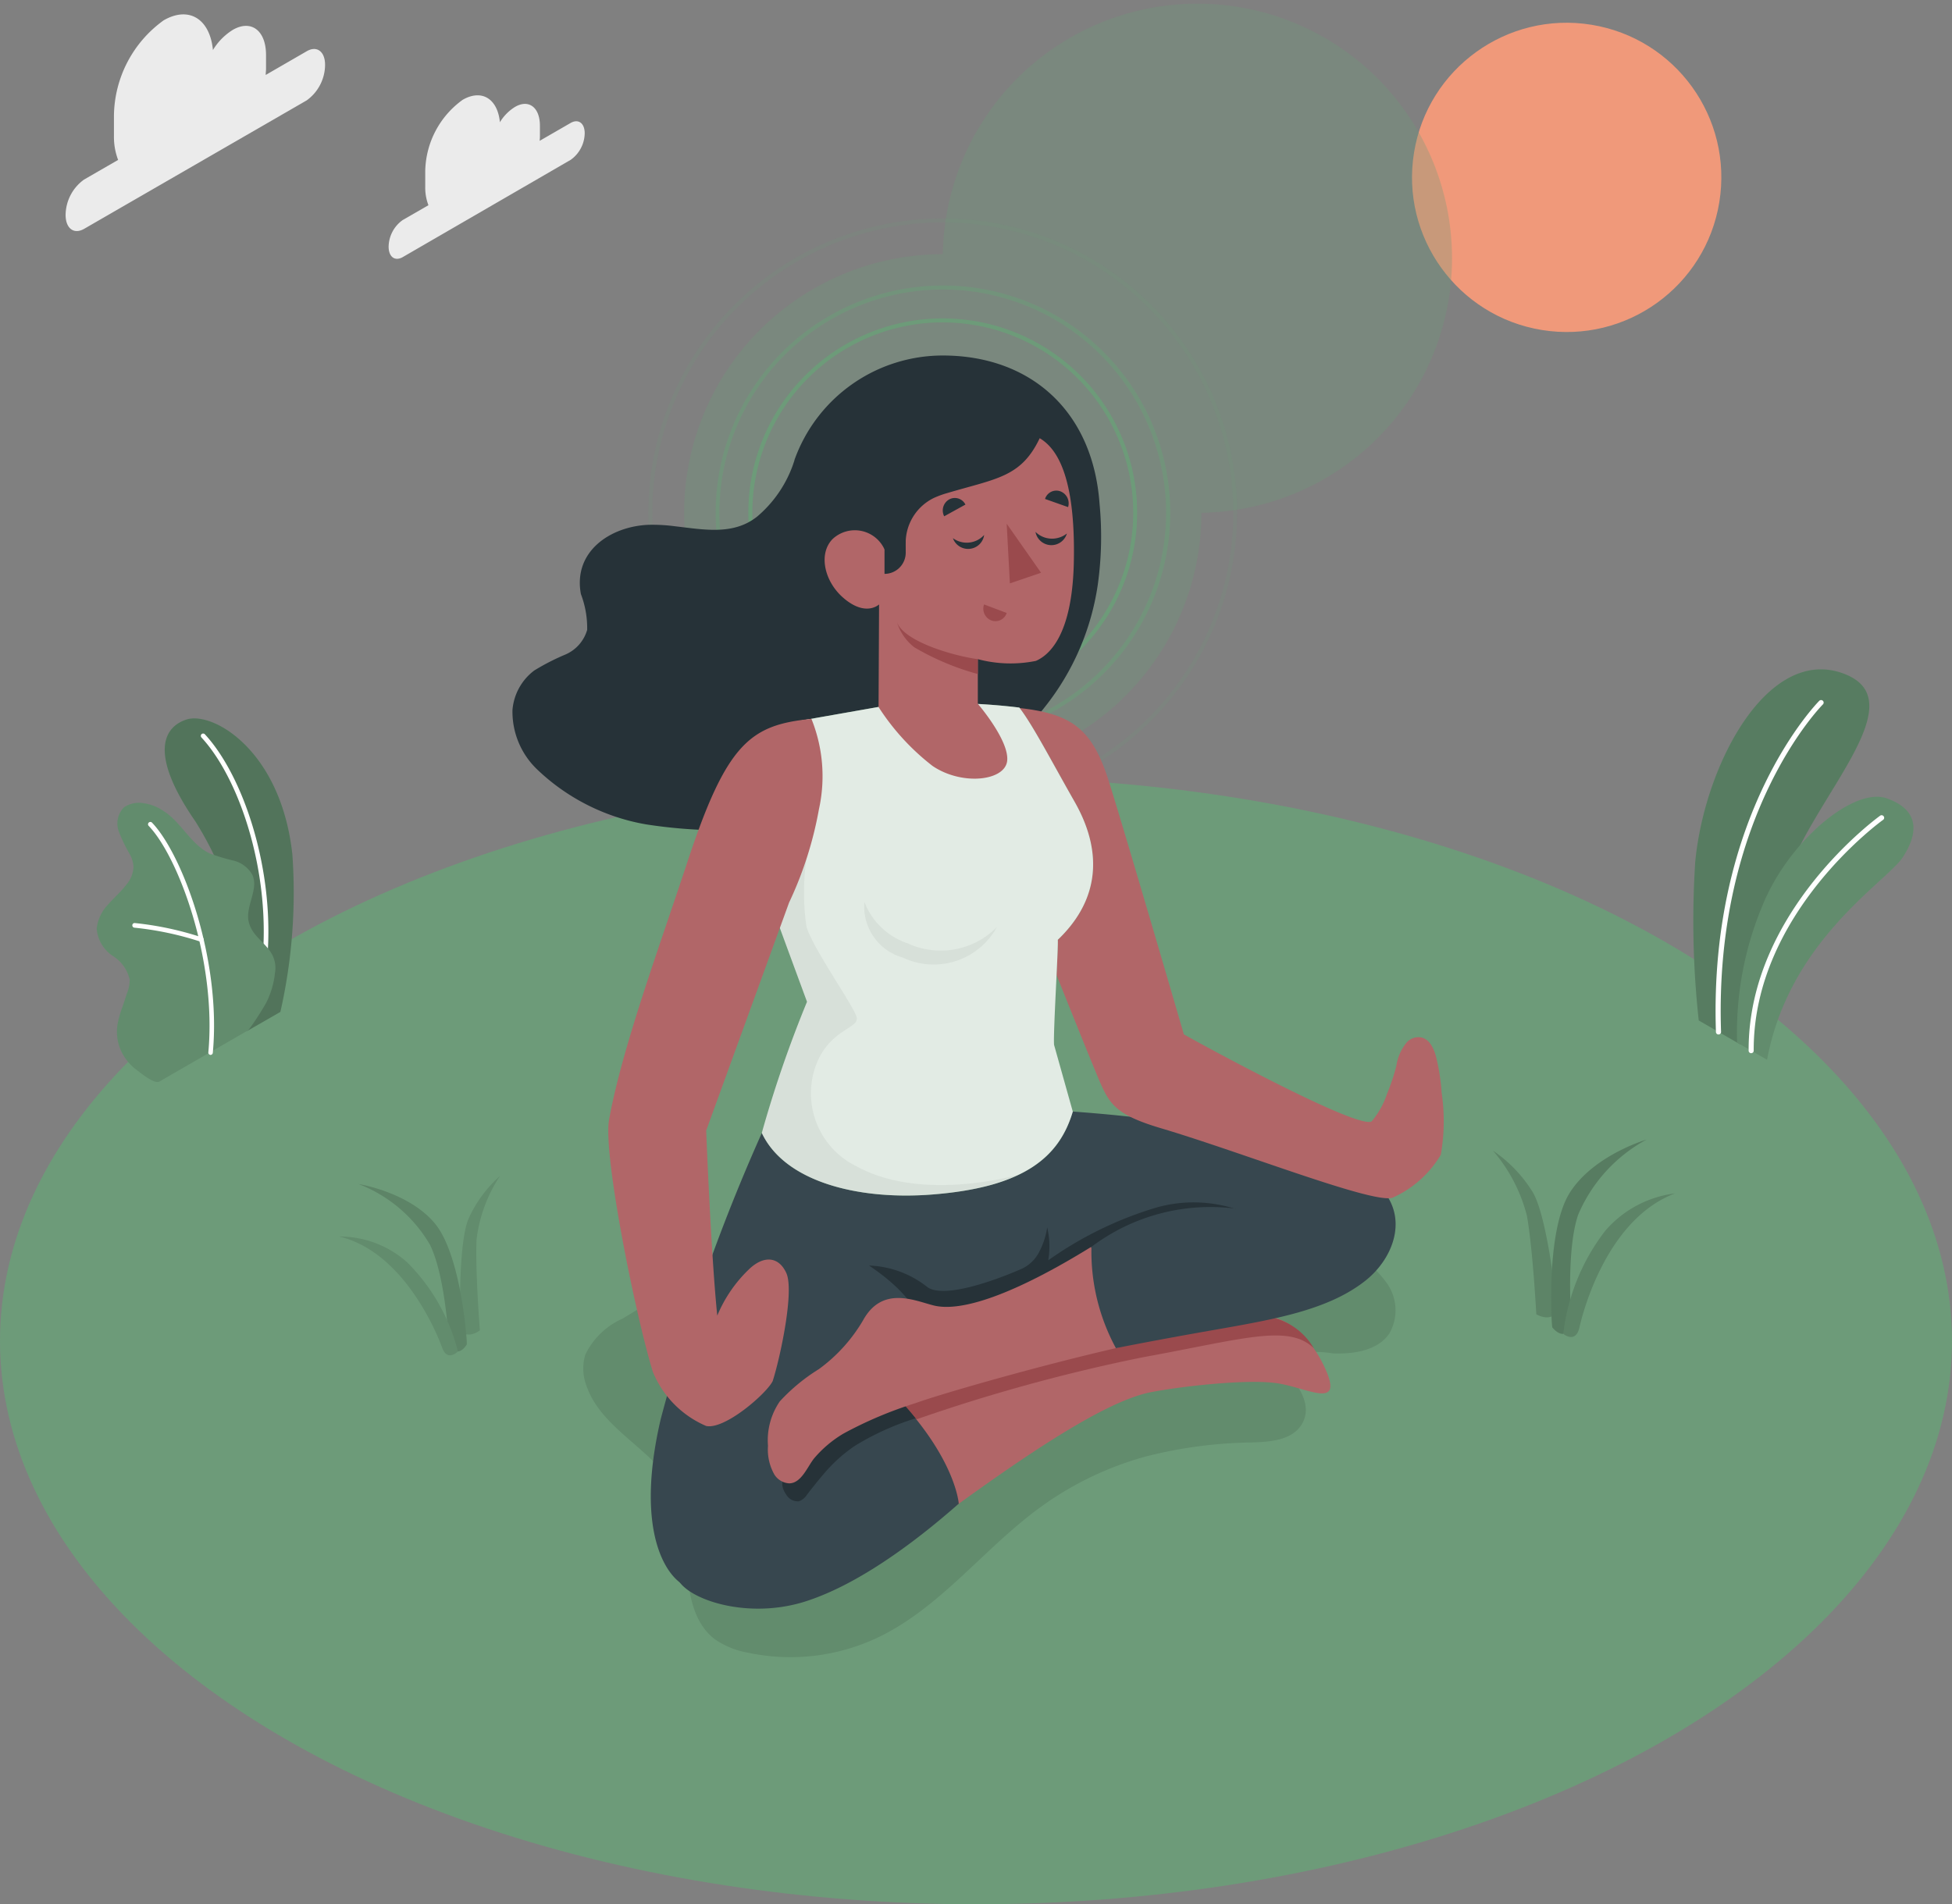 <svg id="Mindfulness-amico" xmlns="http://www.w3.org/2000/svg" width="121.729" height="118.776" viewBox="0 0 121.729 118.776">
  <rect x="0" y="0" width="121.729" height="118.776" fill="#808080" stroke="none"/>
  <g id="freepik--Floor--inject-16" transform="translate(0 48.493)">
    <ellipse id="freepik--floor--inject-16-2" data-name="freepik--floor--inject-16" cx="60.864" cy="35.141" rx="60.864" ry="35.141" fill="#6d9b79"/>
  </g>
  <g id="freepik--Shadow--inject-16" transform="translate(36.372 73.374)">
    <path id="freepik--shadow--inject-16-2" data-name="freepik--shadow--inject-16" d="M168.12,317.892a4.679,4.679,0,0,0-2.3,2.238,3.038,3.038,0,0,0,.082,1.963c.984,2.828,4.511,4.067,5.708,6.81a13.01,13.01,0,0,1,.584,4.674c.07,1.572.427,3.313,1.68,4.283a5.147,5.147,0,0,0,2.071.853,12.728,12.728,0,0,0,8.01-.891c3.958-1.843,6.672-5.568,10.2-8.145a20.294,20.294,0,0,1,6.681-3.214,28.152,28.152,0,0,1,6.521-.859c1.169-.032,2.536-.134,3.141-1.128.847-1.394-.584-3.041-1.852-4.052a7.448,7.448,0,0,1,3.8-.374c1.285.047,2.767-.164,3.506-1.227a2.905,2.905,0,0,0-.108-3.1,6.968,6.968,0,0,0-2.436-2.147c-7.382-4.458-16.48-4.823-25.095-4.473a23.83,23.83,0,0,0-6.135.824C176.931,311.588,172.794,315.14,168.12,317.892Z" transform="translate(-165.693 -309.007)" opacity="0.1"/>
  </g>
  <g id="freepik--Clouds--inject-16" transform="translate(4.099 0.898)">
    <g id="freepik--clouds--inject-16-2" data-name="freepik--clouds--inject-16" transform="translate(0)">
      <path id="Path_1307" data-name="Path 1307" d="M70.254,63.218,67.691,64.7c0-.131.02-.263.02-.391v-.856c0-1.525-.926-2.226-2.071-1.566A3.8,3.8,0,0,0,64.4,63.145c-.187-1.934-1.49-2.764-3.073-1.852a7.432,7.432,0,0,0-3.1,5.922V68.5a4.043,4.043,0,0,0,.26,1.5l-2.127,1.227a2.757,2.757,0,0,0-1.148,2.2c0,.847.514,1.233,1.148.876l13.885-8.016a2.752,2.752,0,0,0,1.148-2.2C71.4,63.242,70.887,62.853,70.254,63.218Z" transform="translate(-55.22 -60.923)" fill="#ebebeb"/>
      <path id="Path_1308" data-name="Path 1308" d="M135.493,79.931l-1.934,1.116a2.486,2.486,0,0,0,.018-.292v-.649c0-1.151-.7-1.68-1.563-1.169a2.843,2.843,0,0,0-.932.949c-.143-1.461-1.125-2.086-2.32-1.4a5.6,5.6,0,0,0-2.337,4.467v.97a3.059,3.059,0,0,0,.2,1.139l-1.607.926a2.08,2.08,0,0,0-.876,1.656c0,.64.389.932.876.657l10.476-6.068a2.08,2.08,0,0,0,.876-1.659C136.369,79.948,135.98,79.653,135.493,79.931Z" transform="translate(-104.006 -73.16)" fill="#ebebeb"/>
    </g>
  </g>
  <g id="freepik--Sun--inject-16" transform="translate(86.635)">
    <circle id="freepik--sun--inject-16-2" data-name="freepik--sun--inject-16" cx="9.644" cy="9.644" r="9.644" transform="translate(0 19.038) rotate(-80.78)" fill="#f0997a"/>
  </g>
  <g id="freepik--Plants--inject-16" transform="translate(6.028 41.751)">
    <g id="freepik--plants--inject-16-2" data-name="freepik--plants--inject-16" transform="translate(0 3.054)">
      <path id="Path_1309" data-name="Path 1309" d="M81.481,230.726l2.086-1.2a33.662,33.662,0,0,0,.748-9.807c-.7-6.526-4.993-8.983-6.629-8.422s-2.106,2.463.584,6.351A21.508,21.508,0,0,1,81.481,230.726Z" transform="translate(-72.11 -211.215)" fill="#6d9b79"/>
      <path id="Path_1310" data-name="Path 1310" d="M81.481,230.726l2.086-1.2a33.662,33.662,0,0,0,.748-9.807c-.7-6.526-4.993-8.983-6.629-8.422s-2.106,2.463.584,6.351A21.508,21.508,0,0,1,81.481,230.726Z" transform="translate(-72.11 -211.215)" opacity="0.25"/>
      <path id="Path_1311" data-name="Path 1311" d="M87.764,230.449h-.02a.143.143,0,0,1-.114-.169c1.142-6.024-.961-12.79-3.567-15.606a.146.146,0,1,1,.213-.2c2.653,2.863,4.8,9.749,3.637,15.851A.146.146,0,0,1,87.764,230.449Z" transform="translate(-77.528 -213.48)" fill="#fff"/>
      <path id="Path_1312" data-name="Path 1312" d="M65.728,246.634c-.33.169-1.207-.584-1.461-.765a3.082,3.082,0,0,1-.949-1.215,2.863,2.863,0,0,1-.167-1.732,6.548,6.548,0,0,1,.263-.906c.1-.292.2-.584.292-.876a2.282,2.282,0,0,0,.175-.876,2.368,2.368,0,0,0-1.037-1.461,2.233,2.233,0,0,1-1.02-1.729,2.589,2.589,0,0,1,.722-1.5c.371-.426.806-.795,1.145-1.247a1.791,1.791,0,0,0,.427-1.119,1.867,1.867,0,0,0-.21-.722,9.774,9.774,0,0,1-.707-1.461,1.437,1.437,0,0,1,.324-1.5,1.674,1.674,0,0,1,1.274-.248,2.842,2.842,0,0,1,1.166.459c1.131.7,1.724,2.112,2.921,2.67a12.043,12.043,0,0,0,1.461.441,1.852,1.852,0,0,1,1.189.9c.406.929-.491,2-.219,2.974.237.876,1.046,1.23,1.461,2.016a1.808,1.808,0,0,1,.161,1.122,5.329,5.329,0,0,1-.546,1.855,16.73,16.73,0,0,1-1.113,1.712Z" transform="translate(-61.822 -223.974)" fill="#6d9b79"/>
      <path id="Path_1313" data-name="Path 1313" d="M65.728,246.634c-.33.169-1.207-.584-1.461-.765a3.082,3.082,0,0,1-.949-1.215,2.863,2.863,0,0,1-.167-1.732,6.548,6.548,0,0,1,.263-.906c.1-.292.2-.584.292-.876a2.282,2.282,0,0,0,.175-.876,2.368,2.368,0,0,0-1.037-1.461,2.233,2.233,0,0,1-1.02-1.729,2.589,2.589,0,0,1,.722-1.5c.371-.426.806-.795,1.145-1.247a1.791,1.791,0,0,0,.427-1.119,1.867,1.867,0,0,0-.21-.722,9.774,9.774,0,0,1-.707-1.461,1.437,1.437,0,0,1,.324-1.5,1.674,1.674,0,0,1,1.274-.248,2.842,2.842,0,0,1,1.166.459c1.131.7,1.724,2.112,2.921,2.67a12.043,12.043,0,0,0,1.461.441,1.852,1.852,0,0,1,1.189.9c.406.929-.491,2-.219,2.974.237.876,1.046,1.23,1.461,2.016a1.808,1.808,0,0,1,.161,1.122,5.329,5.329,0,0,1-.546,1.855,16.73,16.73,0,0,1-1.113,1.712Z" transform="translate(-61.822 -223.974)" opacity="0.1"/>
      <path id="Path_1314" data-name="Path 1314" d="M76.674,247.858h0a.146.146,0,0,1-.134-.158c.529-5.726-1.855-12.2-3.731-14.14a.146.146,0,0,1,.21-.2c1.911,1.978,4.344,8.56,3.8,14.367A.146.146,0,0,1,76.674,247.858Z" transform="translate(-69.576 -226.864)" fill="#fff"/>
      <path id="Path_1315" data-name="Path 1315" d="M73.741,256.083H73.7a19.575,19.575,0,0,0-4.131-.876.143.143,0,0,1-.131-.158.14.14,0,0,1,.158-.131,19.778,19.778,0,0,1,4.2.9.143.143,0,0,1,.085.184A.146.146,0,0,1,73.741,256.083Z" transform="translate(-67.213 -242.149)" fill="#fff"/>
    </g>
    <g id="freepik--plants--inject-16-3" data-name="freepik--plants--inject-16" transform="translate(99.547 0)">
      <path id="Path_1316" data-name="Path 1316" d="M405.55,224.169l-2.615-1.51a56.9,56.9,0,0,1-.216-9.933c.6-6.1,4.537-13.438,9.232-11.709s-2.153,7.932-3.678,13.1S405.55,224.169,405.55,224.169Z" transform="translate(-402.574 -200.76)" fill="#6d9b79"/>
      <path id="Path_1317" data-name="Path 1317" d="M405.55,224.169l-2.615-1.51a56.9,56.9,0,0,1-.216-9.933c.6-6.1,4.537-13.438,9.232-11.709s-2.153,7.932-3.678,13.1S405.55,224.169,405.55,224.169Z" transform="translate(-402.574 -200.76)" opacity="0.2"/>
      <path id="Path_1318" data-name="Path 1318" d="M407.592,228.171h0a.158.158,0,0,0,.152-.164c-.459-13.544,6.284-20.356,6.351-20.424a.158.158,0,0,0,0-.225.161.161,0,0,0-.225,0c-.067.067-6.909,6.979-6.445,20.66a.158.158,0,0,0,.167.152Z" transform="translate(-405.992 -205.398)" fill="#fff"/>
      <path id="Path_1319" data-name="Path 1319" d="M413.819,244.364l-1.867-1.075a20.551,20.551,0,0,1,1.569-8.513c1.639-4.064,5.708-7.435,7.756-6.719s2,2.162,1,3.684S415.212,236.885,413.819,244.364Z" transform="translate(-409.198 -220.014)" fill="#6d9b79"/>
      <path id="Path_1320" data-name="Path 1320" d="M413.819,244.364l-1.867-1.075a20.551,20.551,0,0,1,1.569-8.513c1.639-4.064,5.708-7.435,7.756-6.719s2,2.162,1,3.684S415.212,236.885,413.819,244.364Z" transform="translate(-409.198 -220.014)" opacity="0.1"/>
      <path id="Path_1321" data-name="Path 1321" d="M414.617,246.741h0a.158.158,0,0,0,.158-.158c-.038-8.563,8-14.353,8.086-14.408a.161.161,0,0,0-.184-.26c-.082.058-8.256,5.942-8.218,14.668A.158.158,0,0,0,414.617,246.741Z" transform="translate(-410.987 -222.801)" fill="#fff"/>
    </g>
    <g id="freepik--Grass--inject-16" transform="translate(15.123 31.598)">
      <path id="Path_1322" data-name="Path 1322" d="M139.4,318.549s-.181-5.375.523-6.985a7.888,7.888,0,0,1,1.951-2.644,9.139,9.139,0,0,0-1.461,3.964c-.088,1.943.207,5.665.207,5.665S139.89,319.142,139.4,318.549Z" transform="translate(-131.845 -308.92)" fill="#6d9b79"/>
      <path id="Path_1323" data-name="Path 1323" d="M139.4,318.549s-.181-5.375.523-6.985a7.888,7.888,0,0,1,1.951-2.644,9.139,9.139,0,0,0-1.461,3.964c-.088,1.943.207,5.665.207,5.665S139.89,319.142,139.4,318.549Z" transform="translate(-131.845 -308.92)" opacity="0.1"/>
      <path id="Path_1324" data-name="Path 1324" d="M123.912,321.084s.292.018.567-.441c.035-.178-.353-5.551-1.978-7.528s-4.771-2.474-4.771-2.474a8.823,8.823,0,0,1,4.452,3.783c1.017,2.063,1.2,6.427,1.2,6.427Z" transform="translate(-116.521 -310.138)" fill="#6d9b79"/>
      <path id="Path_1325" data-name="Path 1325" d="M123.912,321.084s.292.018.567-.441c.035-.178-.353-5.551-1.978-7.528s-4.771-2.474-4.771-2.474a8.823,8.823,0,0,1,4.452,3.783c1.017,2.063,1.2,6.427,1.2,6.427Z" transform="translate(-116.521 -310.138)" opacity="0.15"/>
      <path id="Path_1326" data-name="Path 1326" d="M120.017,328.794s-2.045-5.91-6.427-6.947a6.324,6.324,0,0,1,4.23,1.6,11.978,11.978,0,0,1,3.173,5.574C120.981,329.017,120.356,329.683,120.017,328.794Z" transform="translate(-113.59 -318.07)" fill="#6d9b79"/>
      <path id="Path_1327" data-name="Path 1327" d="M120.017,328.794s-2.045-5.91-6.427-6.947a6.324,6.324,0,0,1,4.23,1.6,11.978,11.978,0,0,1,3.173,5.574C120.981,329.017,120.356,329.683,120.017,328.794Z" transform="translate(-113.59 -318.07)" opacity="0.1"/>
    </g>
    <g id="freepik--grass--inject-16-2" data-name="freepik--grass--inject-16" transform="translate(87.077 29.328)">
      <path id="Path_1328" data-name="Path 1328" d="M363.9,313.542s-.558-5.819-1.54-7.455a8.583,8.583,0,0,0-2.474-2.577,10.005,10.005,0,0,1,2.121,4.07c.368,2.08.584,6.135.584,6.135S363.457,314.252,363.9,313.542Z" transform="translate(-359.89 -302.821)" fill="#6d9b79"/>
      <path id="Path_1329" data-name="Path 1329" d="M363.9,313.542s-.558-5.819-1.54-7.455a8.583,8.583,0,0,0-2.474-2.577,10.005,10.005,0,0,1,2.121,4.07c.368,2.08.584,6.135.584,6.135S363.457,314.252,363.9,313.542Z" transform="translate(-359.89 -302.821)" opacity="0.15"/>
      <path id="Path_1330" data-name="Path 1330" d="M373.045,313.268s-.292.058-.672-.4c-.064-.184-.4-6.027,1.078-8.387s4.8-3.333,4.8-3.333a9.588,9.588,0,0,0-4.271,4.7c-.806,2.366-.394,7.108-.394,7.108Z" transform="translate(-368.672 -301.15)" fill="#6d9b79"/>
      <path id="Path_1331" data-name="Path 1331" d="M373.045,313.268s-.292.058-.672-.4c-.064-.184-.4-6.027,1.078-8.387s4.8-3.333,4.8-3.333a9.588,9.588,0,0,0-4.271,4.7c-.806,2.366-.394,7.108-.394,7.108Z" transform="translate(-368.672 -301.15)" opacity="0.2"/>
      <path id="Path_1332" data-name="Path 1332" d="M375.9,321.027s1.37-6.655,5.968-8.387a6.864,6.864,0,0,0-4.335,2.311,12.886,12.886,0,0,0-2.629,6.45C374.888,321.4,375.656,322.032,375.9,321.027Z" transform="translate(-370.515 -309.283)" fill="#6d9b79"/>
      <path id="Path_1333" data-name="Path 1333" d="M375.9,321.027s1.37-6.655,5.968-8.387a6.864,6.864,0,0,0-4.335,2.311,12.886,12.886,0,0,0-2.629,6.45C374.888,321.4,375.656,322.032,375.9,321.027Z" transform="translate(-370.515 -309.283)" opacity="0.15"/>
    </g>
  </g>
  <g id="freepik--Character--inject-16" transform="translate(31.948 13.626)">
    <g id="freepik--character--inject-16-2" data-name="freepik--character--inject-16">
      <g id="freepik--Sence--inject-16" transform="translate(8.484)">
        <path id="Path_1334" data-name="Path 1334" d="M213.057,150.078a12.124,12.124,0,1,1,12.121-12.122A12.124,12.124,0,0,1,213.057,150.078Zm0-24a11.875,11.875,0,1,0,11.875,11.875A11.875,11.875,0,0,0,213.057,126.081Z" transform="translate(-194.696 -119.596)" fill="#6d9b79"/>
        <g id="Group_410" data-name="Group 410" opacity="0.15">
          <path id="Path_1335" data-name="Path 1335" d="M197.951,141.206a18.358,18.358,0,1,1,18.355-18.356A18.359,18.359,0,0,1,197.951,141.206Zm0-36.468a18.113,18.113,0,1,0,18.113,18.113,18.113,18.113,0,0,0-18.113-18.113Z" transform="translate(-179.59 -104.49)" fill="#6d9b79"/>
        </g>
        <g id="Group_411" data-name="Group 411" transform="translate(2.232 2.229)" opacity="0.3">
          <path id="Path_1336" data-name="Path 1336" d="M203.359,144.378a16.129,16.129,0,1,1,16.129-16.128A16.129,16.129,0,0,1,203.359,144.378Zm0-32.01a15.879,15.879,0,1,1,0,.009Z" transform="translate(-187.23 -112.12)" fill="#6d9b79"/>
        </g>
        <g id="Group_412" data-name="Group 412" transform="translate(4.198 4.183)" opacity="0.6">
          <path id="Path_1337" data-name="Path 1337" d="M208.123,147.159a14.175,14.175,0,1,1,14.186-14.172A14.175,14.175,0,0,1,208.123,147.159Zm0-28.1a13.929,13.929,0,1,0,13.926,13.928A13.93,13.93,0,0,0,208.123,119.058Z" transform="translate(-193.96 -118.81)" fill="#6d9b79"/>
        </g>
      </g>
      <path id="Path_1338" data-name="Path 1338" d="M187.169,142.979c-.421-5.814-4.353-9.229-9.775-9.229a9.824,9.824,0,0,0-9.252,6.522h0v.026c-.032.088-.061.178-.091.269a7.563,7.563,0,0,1-2.214,3.214c-1.484,1.2-3.336.827-5.127.622a10.657,10.657,0,0,0-1.656-.093c-2.375.091-4.727,1.653-4.227,4.321a5.962,5.962,0,0,1,.391,2.232,2.4,2.4,0,0,1-1.388,1.551,14.245,14.245,0,0,0-1.914.984,3.433,3.433,0,0,0-1.356,2.454,4.981,4.981,0,0,0,1.522,3.7,13.035,13.035,0,0,0,6.816,3.444,31.29,31.29,0,0,0,8.665.129,28.251,28.251,0,0,0,3.24-.494c4.867-1.04,10.724-4.029,12.968-6.973a15.925,15.925,0,0,0,3.29-7.619,21.618,21.618,0,0,0,.108-5.057Z" transform="translate(-150.549 -125.202)" fill="#263238"/>
      <path id="Path_1339" data-name="Path 1339" d="M187.756,294.34a116.952,116.952,0,0,0-7.029,19.439c-1.446,6.22-.053,9.188,1.169,10.155,1.922,1.51,6.6,2.469,10.254-5.305,1.142-2.431,5.443-9.933,5.443-9.933a22.8,22.8,0,0,0,4.28-2.007s10.619.31,15.776-.748,8.326-6.868,6.106-7.844c-3.617-1.6-9.495-3.009-18.054-3.564Z" transform="translate(-171.475 -238.877)" fill="#37474f"/>
      <path id="Path_1340" data-name="Path 1340" d="M244.566,314.974a23.094,23.094,0,0,0-6.7,3.278,5.191,5.191,0,0,0-.064-2.06,4.674,4.674,0,0,1-.485,1.507,2.3,2.3,0,0,1-1.224,1.134s-4.446,1.987-5.749,1.1a6.2,6.2,0,0,0-3.652-1.355c1.11.748,4.33,3.053,3.187,5.726l.7-1.227a22.794,22.794,0,0,0,4.28-2.007s5.936.172,11.087-.181L249.7,315.1A8.527,8.527,0,0,0,244.566,314.974Z" transform="translate(-204.446 -253.268)" fill="#263238"/>
      <path id="Path_1341" data-name="Path 1341" d="M238.277,339.924c1.791-.5,3.26-.993,3.847-2.063a2.958,2.958,0,0,1,4.2-1.169c2.545,1.169,5.393.389,7.406.316s3.415,1.709,4.122,3.246c1.189,2.591-.952,1.32-2.831.984s-6.3.193-8.06.543c-2.883.584-7.87,3.964-13.178,7.853,0,0-2.869-6.357-3.231-7.482C230.553,342.142,236.492,340.424,238.277,339.924Z" transform="translate(-207.179 -268.563)" fill="#b16668"/>
      <path id="Path_1342" data-name="Path 1342" d="M257.165,339.016a4.11,4.11,0,0,0-3.427-2.03c-2.013.073-4.861.876-7.406-.315a2.974,2.974,0,0,0-4.2,1.169c-.584,1.058-2.045,1.566-3.847,2.063s-7.727,2.217-7.727,2.217c.114.351.231.646.7,1.738a108.134,108.134,0,0,1,15.261-4.277C252.739,338.452,255.591,337.485,257.165,339.016Z" transform="translate(-207.186 -268.552)" fill="#9a4a4d"/>
      <path id="Path_1343" data-name="Path 1343" d="M186.169,368.593c.876,1.207,4.414,2.293,7.835,1.207,3.8-1.207,7.739-4.49,9.573-6.1,0,0-.158-2.577-3.506-6.266a60.41,60.41,0,0,0-5.843,2.588c-2.469,4.592-5.925,3.4-6.865,5.025C185.8,367.757,186.169,368.593,186.169,368.593Z" transform="translate(-175.736 -283.536)" fill="#37474f"/>
      <path id="Path_1344" data-name="Path 1344" d="M210.743,361.839a9.556,9.556,0,0,1,1.937-1.753,16.6,16.6,0,0,1,3.8-1.724q-.371-.465-.809-.952-2.045.78-4.052,1.718a7.512,7.512,0,0,0-1.9.993,6.035,6.035,0,0,0-1.3,1.566,1.484,1.484,0,0,0-.254.821,1.239,1.239,0,0,0,.242.6.833.833,0,0,0,.795.429,1.02,1.02,0,0,0,.511-.421C210.041,362.692,210.386,362.257,210.743,361.839Z" transform="translate(-191.33 -283.522)" fill="#263238"/>
      <path id="Path_1345" data-name="Path 1345" d="M225.28,324.07c-4.785,2.956-8.1,4.09-9.831,3.649-1.169-.292-3.181-1.245-4.382.911a10.056,10.056,0,0,1-2.764,3.062,11.557,11.557,0,0,0-2.439,2.013,4.287,4.287,0,0,0-.736,2.772,3.149,3.149,0,0,0,.4,1.794,1.169,1.169,0,0,0,.92.546c.765,0,1.151-1.063,1.56-1.563a7.219,7.219,0,0,1,1.826-1.54,24.913,24.913,0,0,1,4.493-1.9c1.61-.584,7.71-2.337,12.688-3.474Z" transform="translate(-189.183 -259.922)" fill="#b16668"/>
      <path id="Path_1346" data-name="Path 1346" d="M288.049,304.84c6.553,1.3,5.726,5.679,3.214,7.7-2.3,1.841-5.647,2.428-9.454,3.094s-6.135,1.139-6.135,1.139a12.617,12.617,0,0,1-1.525-6.319,12.305,12.305,0,0,1,9.211-2.352Z" transform="translate(-238.032 -246.31)" fill="#37474f"/>
      <path id="Path_1347" data-name="Path 1347" d="M258.71,209c3.336.371,4.6,1.306,5.656,4.744,1.169,3.745,4.625,15.615,4.625,15.615,1.169.666,10.871,5.951,11.712,5.425a5.18,5.18,0,0,0,.955-1.706,13.5,13.5,0,0,0,.584-1.753,2.938,2.938,0,0,1,.678-1.5,1.025,1.025,0,0,1,.733-.292c.6.029.891.619,1.046,1.151a12.448,12.448,0,0,1,.365,2.3,12.08,12.08,0,0,1-.05,3.885,6.642,6.642,0,0,1-3.024,2.685c-1.271.362-9.349-2.831-14.42-4.338-2.758-.821-3.184-1.461-3.8-2.857-.8-1.849-4.8-11.919-4.8-11.919Z" transform="translate(-227.112 -178.468)" fill="#b16668"/>
      <path id="Path_1348" data-name="Path 1348" d="M222.027,229.409l1.169,4.166c-.821,2.761-2.942,4.753-8.922,5.183-4.56.327-9.056-.836-10.473-3.853a73.993,73.993,0,0,1,2.819-8.18s-2.156-5.843-2.156-5.878c.584-.424,1.613-3,2.045-6.135a10.827,10.827,0,0,0-.666-5.454l5.259-.926,6.214-.181c1.487.082,2.545.225,2.545.225.847,1.1,1.972,3.281,3.43,5.843.853,1.5,2.588,5.18-1.031,8.641C222.3,223.35,221.971,228.617,222.027,229.409Z" transform="translate(-188.243 -177.867)" fill="#6d9b79"/>
      <g id="Group_413" data-name="Group 413" transform="translate(15.557 30.283)" opacity="0.8">
        <path id="Path_1349" data-name="Path 1349" d="M222.027,229.409l1.169,4.166c-.821,2.761-2.942,4.753-8.922,5.183-4.56.327-9.056-.836-10.473-3.853a73.993,73.993,0,0,1,2.819-8.18s-2.156-5.843-2.156-5.878c.584-.424,1.613-3,2.045-6.135a10.827,10.827,0,0,0-.666-5.454l5.259-.926,6.214-.181c1.487.082,2.545.225,2.545.225.847,1.1,1.972,3.281,3.43,5.843.853,1.5,2.588,5.18-1.031,8.641C222.3,223.35,221.971,228.617,222.027,229.409Z" transform="translate(-203.8 -208.15)" fill="#fff"/>
      </g>
      <g id="Group_414" data-name="Group 414" transform="translate(15.548 38.545)" opacity="0.05">
        <path id="Path_1350" data-name="Path 1350" d="M219.814,257.52a15.387,15.387,0,0,1-5.574,1.259c-4.557.327-9.056-.838-10.47-3.856a73.585,73.585,0,0,1,2.816-8.18s-2.156-5.843-2.156-5.878a.733.733,0,0,0,.114-.105l.053-.058a2.625,2.625,0,0,0,.234-.348c.018-.029.035-.064.056-.1.053-.1.111-.21.169-.33s.079-.169.117-.257c.117-.266.237-.57.353-.9.038-.114.079-.228.117-.345v-.032c.023-.073.05-.149.07-.225.047-.152.093-.292.14-.467.094-.33.184-.687.266-1.052.018-.073.035-.143.05-.216l.4,1.382a14.548,14.548,0,0,0,0,4.256c.394,1.335,2.921,4.908,3.12,5.615s-1.417.7-2.358,2.612a5.059,5.059,0,0,0,2.375,6.719C213.77,259.243,219.584,257.587,219.814,257.52Z" transform="translate(-203.77 -236.43)"/>
      </g>
      <path id="Path_1351" data-name="Path 1351" d="M225.669,250.42A4.385,4.385,0,0,0,228.363,253a4.917,4.917,0,0,0,5.571-1.017,4.5,4.5,0,0,1-5.887,1.9A3.3,3.3,0,0,1,225.669,250.42Z" transform="translate(-203.712 -207.788)" opacity="0.05"/>
      <path id="Path_1352" data-name="Path 1352" d="M182.311,222.788a23.1,23.1,0,0,0,1.861-5.816,9.57,9.57,0,0,0-.467-5.641c-3.815.377-5.288,1.5-7.753,8.98-1.721,5.218-4.072,11.583-4.867,16.024-.383,2.147,1.616,12.068,2.726,15.711a6.242,6.242,0,0,0,3.33,3.389c1.169.242,3.769-2.027,4.148-2.8.465-1.443,1.361-5.612.85-6.74-.473-1.04-1.423-1.122-2.355-.207a8.513,8.513,0,0,0-1.951,2.863c-.391-3.8-.692-11.542-.692-11.542Z" transform="translate(-165.051 -180.118)" fill="#b16668"/>
      <path id="Path_1353" data-name="Path 1353" d="M230.631,151.41c1.037.614,2.252,2.311,2.127,7.777-.108,4.636-1.61,5.781-2.363,6.112a7.956,7.956,0,0,1-3.623-.108v2.784s1.954,2.27,1.832,3.544-2.822,1.578-4.654.333a14.669,14.669,0,0,1-3.368-3.675l.032-6.4s-.833.809-2.244-.424c-1.169-1.02-1.557-2.737-.651-3.658a2.032,2.032,0,0,1,3.231.643l1.323-.365h0a3.123,3.123,0,0,1,1.77-2.843,5.8,5.8,0,0,1,.8-.292C227.926,153.919,229.468,153.858,230.631,151.41Z" transform="translate(-197.742 -137.703)" fill="#b16668"/>
      <path id="Path_1354" data-name="Path 1354" d="M231.32,171.68l-1.32.365v2.174h0a1.323,1.323,0,0,0,1.323-1.323Z" transform="translate(-206.789 -152.051)" fill="#263238"/>
      <path id="Path_1355" data-name="Path 1355" d="M237.716,193.037c-1.49-.2-4.557-1.075-5.036-2.287a3.155,3.155,0,0,0,1.075,1.548,16.243,16.243,0,0,0,3.961,1.668Z" transform="translate(-208.686 -165.55)" fill="#9a4a4d"/>
      <path id="Path_1356" data-name="Path 1356" d="M246.549,172.06a1.008,1.008,0,0,1-1.949.2,1.461,1.461,0,0,0,1.949-.2Z" transform="translate(-217.124 -152.32)" fill="#263238"/>
      <path id="Path_1357" data-name="Path 1357" d="M264.19,171.516a1.008,1.008,0,0,1-1.96-.1,1.461,1.461,0,0,0,.958.421A1.493,1.493,0,0,0,264.19,171.516Z" transform="translate(-229.604 -151.867)" fill="#263238"/>
      <path id="Path_1358" data-name="Path 1358" d="M243.848,164.583l-1.323.73a.792.792,0,0,1,.31-1.052.736.736,0,0,1,1.014.321Z" transform="translate(-215.592 -146.736)" fill="#263238"/>
      <path id="Path_1359" data-name="Path 1359" d="M251.138,186.9l1.411.532a.739.739,0,0,1-.958.467A.789.789,0,0,1,251.138,186.9Z" transform="translate(-221.719 -162.825)" fill="#9a4a4d"/>
      <path id="Path_1360" data-name="Path 1360" d="M265.707,163.625l-1.437-.508a.736.736,0,0,1,.949-.479A.8.8,0,0,1,265.707,163.625Z" transform="translate(-231.048 -145.621)" fill="#263238"/>
      <path id="Path_1361" data-name="Path 1361" d="M256.08,169.66l.2,3.722,1.943-.663Z" transform="translate(-225.25 -150.621)" fill="#9a4a4d"/>
    </g>
  </g>
</svg>
